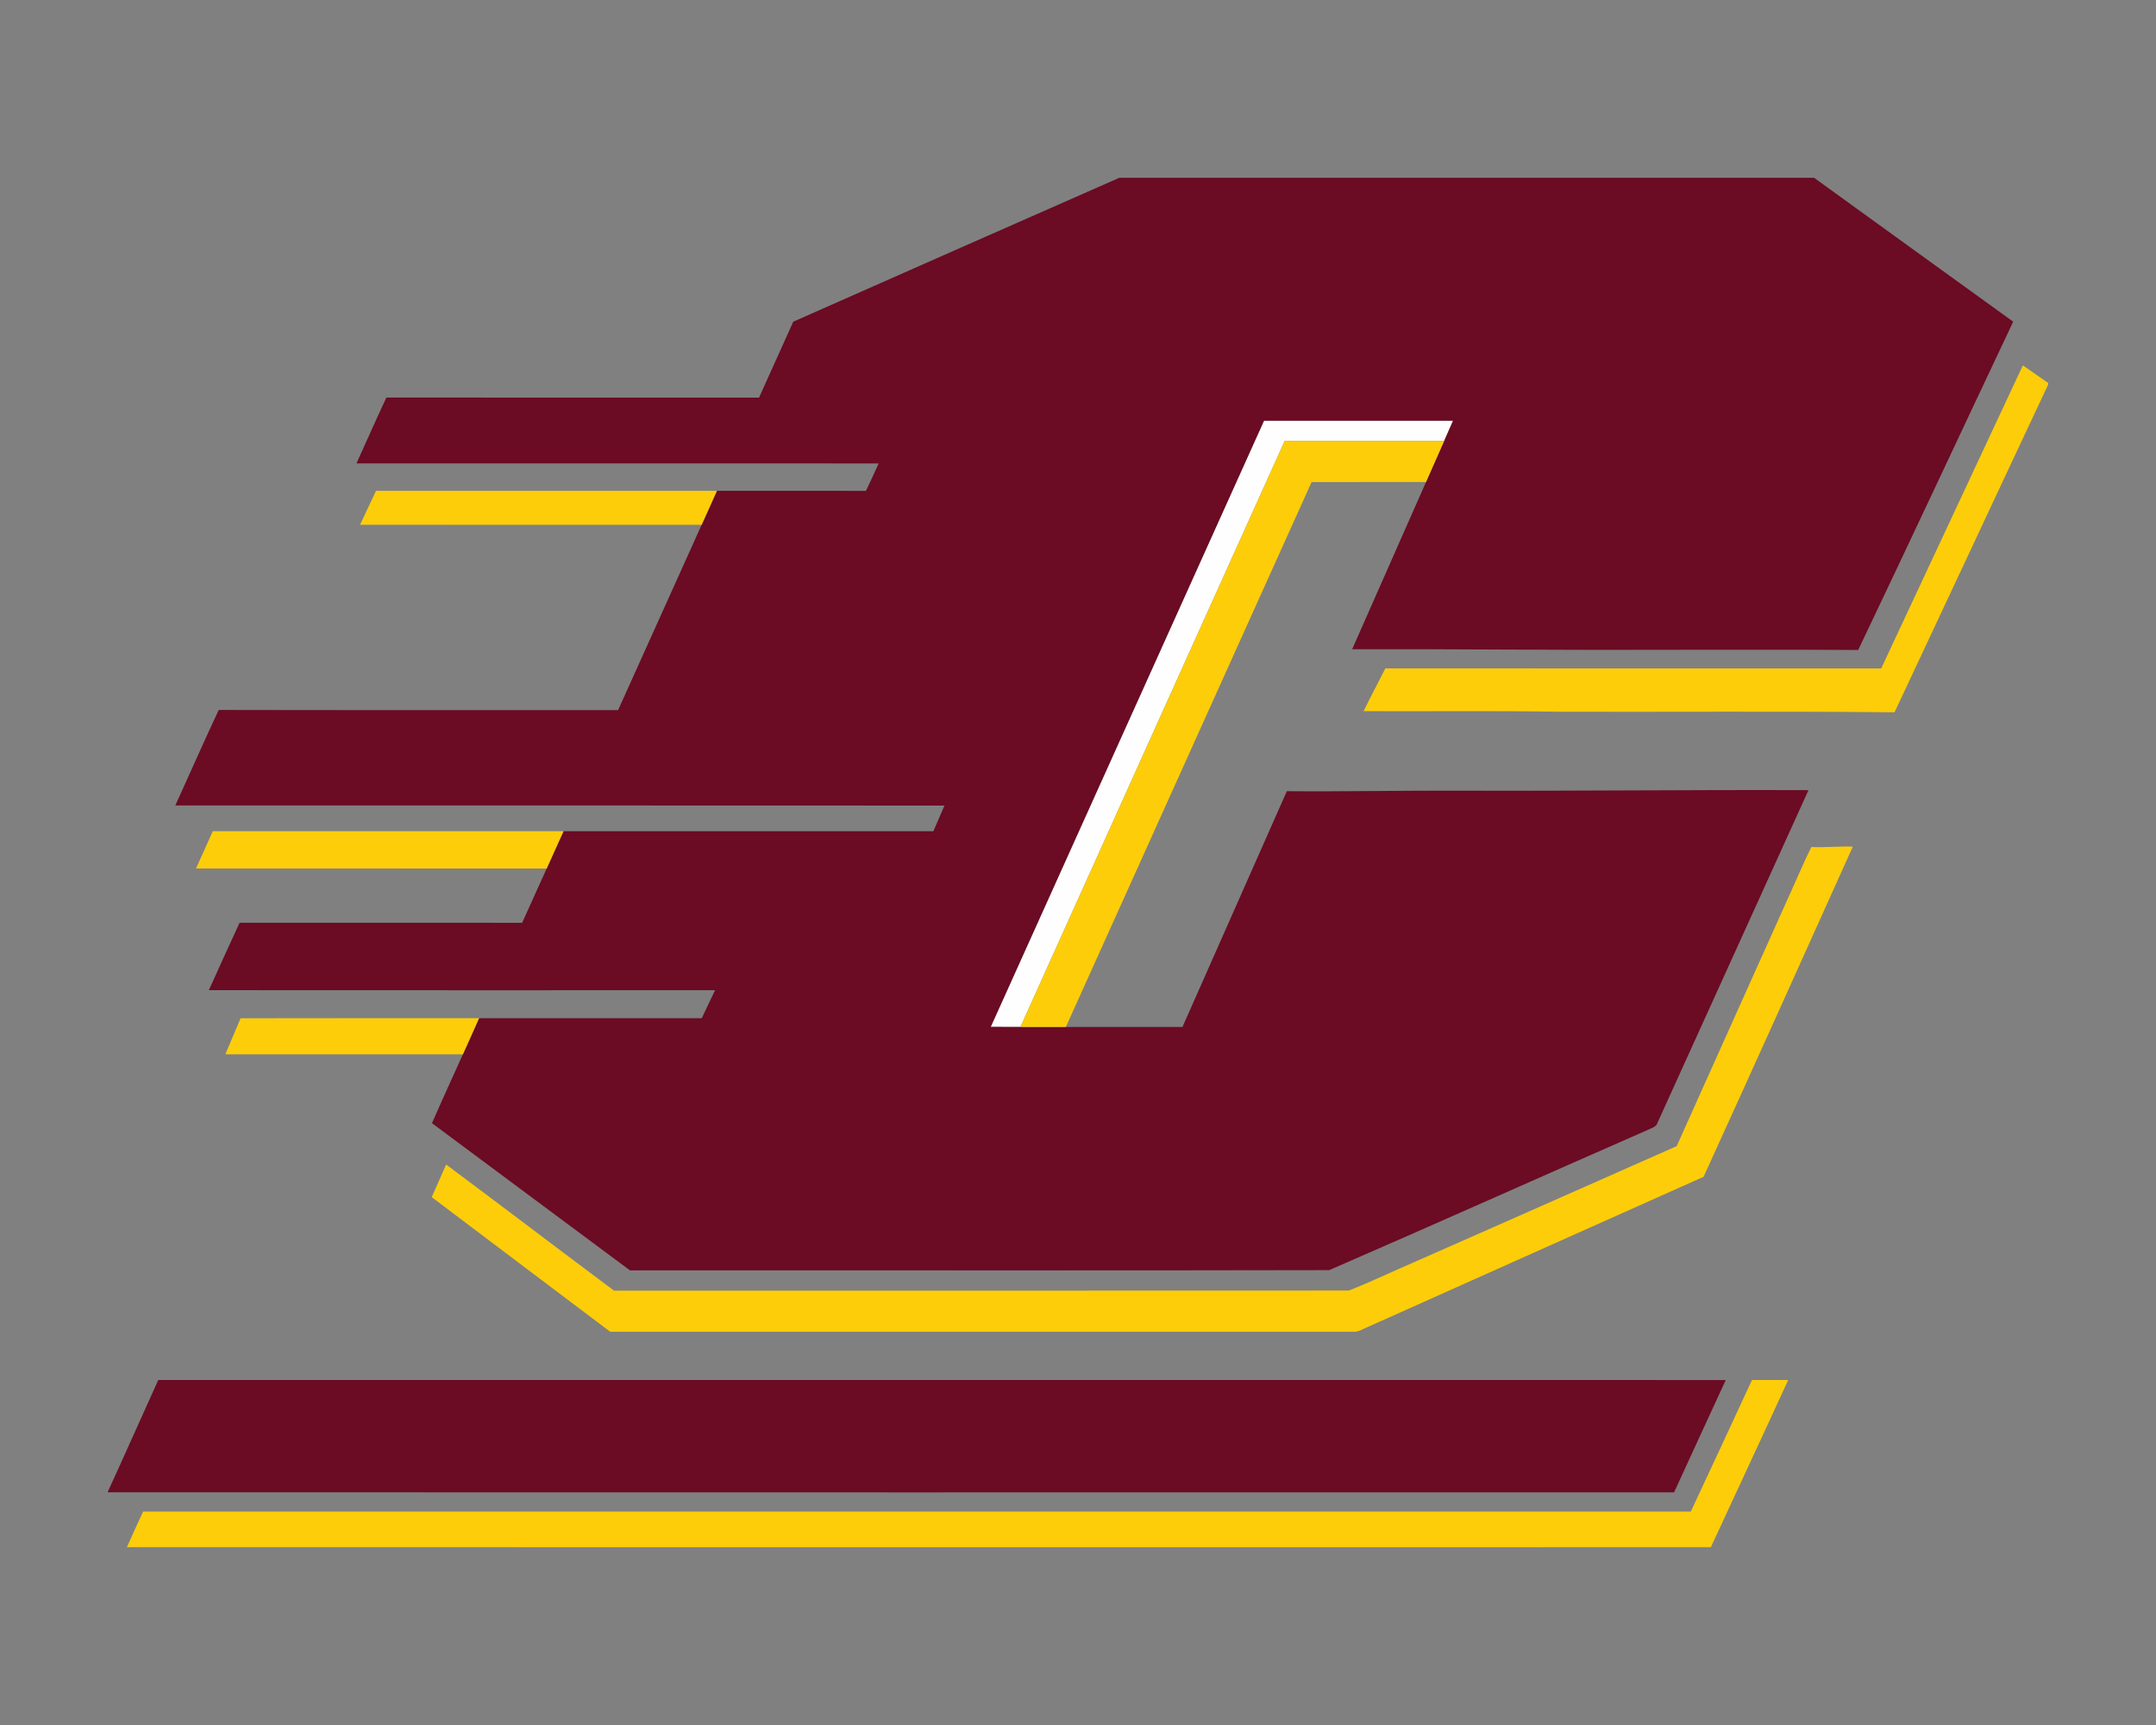 <?xml version="1.0" encoding="UTF-8"?>
<!DOCTYPE svg PUBLIC "-//W3C//DTD SVG 1.1//EN" "http://www.w3.org/Graphics/SVG/1.1/DTD/svg11.dtd">
<!-- Creator: CorelDRAW -->
<svg xmlns="http://www.w3.org/2000/svg" xml:space="preserve" width="2000px" height="1600px" version="1.1" style="shape-rendering:geometricPrecision; text-rendering:geometricPrecision; image-rendering:optimizeQuality; fill-rule:evenodd; clip-rule:evenodd"
viewBox="0 0 2000 1600"
 xmlns:xlink="http://www.w3.org/1999/xlink">
 <rect x="0" y="0" width="2000" height="1600" fill="#808080" stroke="none"/>
 <defs>
  <style type="text/css">
   <![CDATA[
    .fil1 {fill:#6B0B24;fill-rule:nonzero}
    .fil2 {fill:#FDCD0A;fill-rule:nonzero}
    .fil0 {fill:#FEFEFE;fill-rule:nonzero}
   ]]>
  </style>
 </defs>
 <g id="Capa_x0020_1">
  <g id="Central_x0020_Michigan_x0020_Chippewas.cdr">
   <path class="fil0" d="M1172.56 390.18c58.45,-0.02 116.9,-0.04 175.38,0.02 -2.69,6.29 -5.53,12.51 -8.26,18.77 -49.32,-0.02 -98.62,0.02 -147.94,-0.02 -81.79,181.16 -163.47,362.36 -245.15,543.58 -9.19,-0.02 -18.39,0.03 -27.58,-0.04 84.45,-187.46 169.08,-374.84 253.55,-562.31z"/>
   <path class="fil1" d="M1038.3 164.91l644.54 0c61.59,44.46 123.03,89.1 184.68,133.46 -47.98,101.47 -95.41,203.23 -143.78,304.5 -63.23,-0.39 -126.51,-0.06 -189.76,-0.17 -93.23,0.39 -186.43,-0.77 -279.66,-0.53 22.78,-51.7 45.68,-103.36 68.5,-155.06 5.65,-12.69 11.21,-25.42 16.86,-38.14 2.73,-6.26 5.57,-12.48 8.26,-18.77 -58.48,-0.06 -116.93,-0.04 -175.38,-0.02 -84.47,187.47 -169.1,374.85 -253.55,562.31 9.19,0.07 18.39,0.02 27.58,0.04 14.05,0 28.11,0 42.16,0 36.06,-0.02 72.1,0 108.17,-0.02 32.27,-72.87 64.49,-145.79 96.81,-218.64 53.73,0.45 107.45,-0.71 161.19,-0.49 107.57,0.37 215.12,-0.91 322.71,-0.49 -46.51,102.78 -93.37,205.39 -139.91,308.14 -0.93,3.88 -4.86,5.04 -8.05,6.49 -98.95,43.34 -197.55,87.56 -296.63,130.57 -216.18,0.51 -432.42,0.05 -648.63,0.23 -61.28,-45.44 -122.44,-91.08 -183.7,-136.54 9.34,-21.4 19.14,-42.57 28.68,-63.86 4.98,-11.19 10.15,-22.29 15.03,-33.52 68.85,0 137.7,-0.02 206.54,0.02 4.15,-8.64 8.24,-17.31 12.35,-25.95 -156.51,-0.02 -313.04,0.08 -469.57,-0.06 9.4,-20.87 18.92,-41.7 28.5,-62.51 87.37,0.04 174.75,0 262.13,0.02 7.64,-16.76 15.11,-33.58 22.75,-50.34 5.13,-11.55 10.38,-23.06 15.6,-34.57 114.37,-0.02 228.74,0.02 343.1,-0.02 3.44,-7.93 6.92,-15.87 10.32,-23.8 -237.85,-0.18 -475.67,-0.04 -713.52,-0.08 13.45,-29.51 26.5,-59.23 40.27,-88.6 123.5,0.29 246.98,0.04 370.48,0.13 25.81,-57.3 51.68,-114.55 77.49,-171.85 4.72,-10.51 9.54,-20.99 14.18,-31.54 46.08,0.02 92.17,-0.06 138.26,0.04 4.05,-8.42 7.91,-16.93 11.78,-25.45 -161.45,-0.06 -322.92,0.04 -484.4,-0.04 9.26,-20.36 18.25,-40.84 27.75,-61.08 115.22,0.19 230.44,0.05 345.68,0.09 10.55,-23.5 21.15,-46.97 31.75,-70.44 100.78,-44.54 201.56,-89.12 302.44,-133.46zm-891.48 1115.08c484.68,0.04 969.38,-0.08 1454.08,0.04 -16.07,34.7 -32,69.44 -47.96,104.2 -484.32,-0.04 -968.63,0.1 -1452.94,-0.08l0 -0.45c15.82,-34.47 31.16,-69.17 46.82,-103.71z"/>
   <path class="fil2" d="M1625.22 1279.99c11.19,0 22.39,-0.02 33.6,0.02 -23.71,51.77 -47.86,103.34 -71.73,155.05 -489.79,0.02 -979.57,0.08 -1469.36,-0.02 4.99,-11.03 9.91,-22.09 15.04,-33.03 478.57,0.04 957.13,0 1435.7,0.02 19.1,-40.6 37.84,-81.36 56.75,-122.04zm-1402.05 -335.51c73.75,-0.18 147.5,-0.04 221.25,-0.08 -4.88,11.23 -10.05,22.33 -15.03,33.52 -73.47,0.08 -146.91,0.04 -220.35,0.02 4.65,-11.19 9.49,-22.27 14.13,-33.46zm1457.13 -158.85c12.83,0.61 25.63,-0.83 38.46,-0.36 -45.95,102.16 -91.97,204.3 -138.43,306.24 -104.11,46.47 -208.21,93.07 -312.28,139.65 -4.15,1.66 -8.14,4.47 -12.8,4.11 -229.73,-0.06 -459.45,0.02 -689.2,-0.04 -55.18,-41.64 -110.44,-83.15 -165.56,-124.85 4.37,-10.12 9.03,-20.13 13.36,-30.26 52.05,38.79 103.71,78.14 155.74,117.01 227.2,-0.1 454.41,0.1 681.6,-0.1 20.68,-8.05 40.8,-17.88 61.28,-26.6 80.95,-35.82 162.02,-71.39 242.91,-107.35 33.96,-75.87 68.13,-151.65 102.16,-227.5 7.69,-16.59 14.62,-33.57 22.76,-49.95zm-1498.52 19.93c5.29,-11.49 10.37,-23.04 15.6,-34.55 108.45,-0.02 216.9,0.02 325.34,0 -5.22,11.51 -10.47,23.02 -15.6,34.57 -108.44,-0.02 -216.89,0.05 -325.34,-0.02zm167.03 -350.29c105.41,-0.06 210.83,0 316.23,-0.02 -4.64,10.55 -9.46,21.03 -14.18,31.54 -105.62,-0.08 -211.22,0.08 -316.84,-0.08 4.96,-10.47 9.78,-20.99 14.79,-31.44zm597.78 497.26c81.68,-181.22 163.36,-362.42 245.15,-543.58 49.32,0.04 98.62,0 147.94,0.02 -5.65,12.72 -11.21,25.45 -16.86,38.14 -35.37,0.02 -70.76,-0.02 -106.13,0.02 -75.97,168.47 -151.97,336.94 -227.94,505.4 -14.05,0 -28.11,0 -42.16,0zm929.9 -613.62c7.87,5.39 15.68,10.88 23.51,16.33l0 1.4c-47.67,101.27 -94.88,202.74 -142.53,304.03 -103.65,-1.04 -207.36,-0.26 -311.03,-0.51 -60.49,-1.04 -121,-0.26 -181.5,-0.53 6.46,-13.36 13.52,-26.42 20.17,-39.68 153.32,0.1 306.63,-0.02 459.97,0.06 43.85,-93.66 87.58,-187.4 131.41,-281.1z"/>
  </g>
 </g>
</svg>
